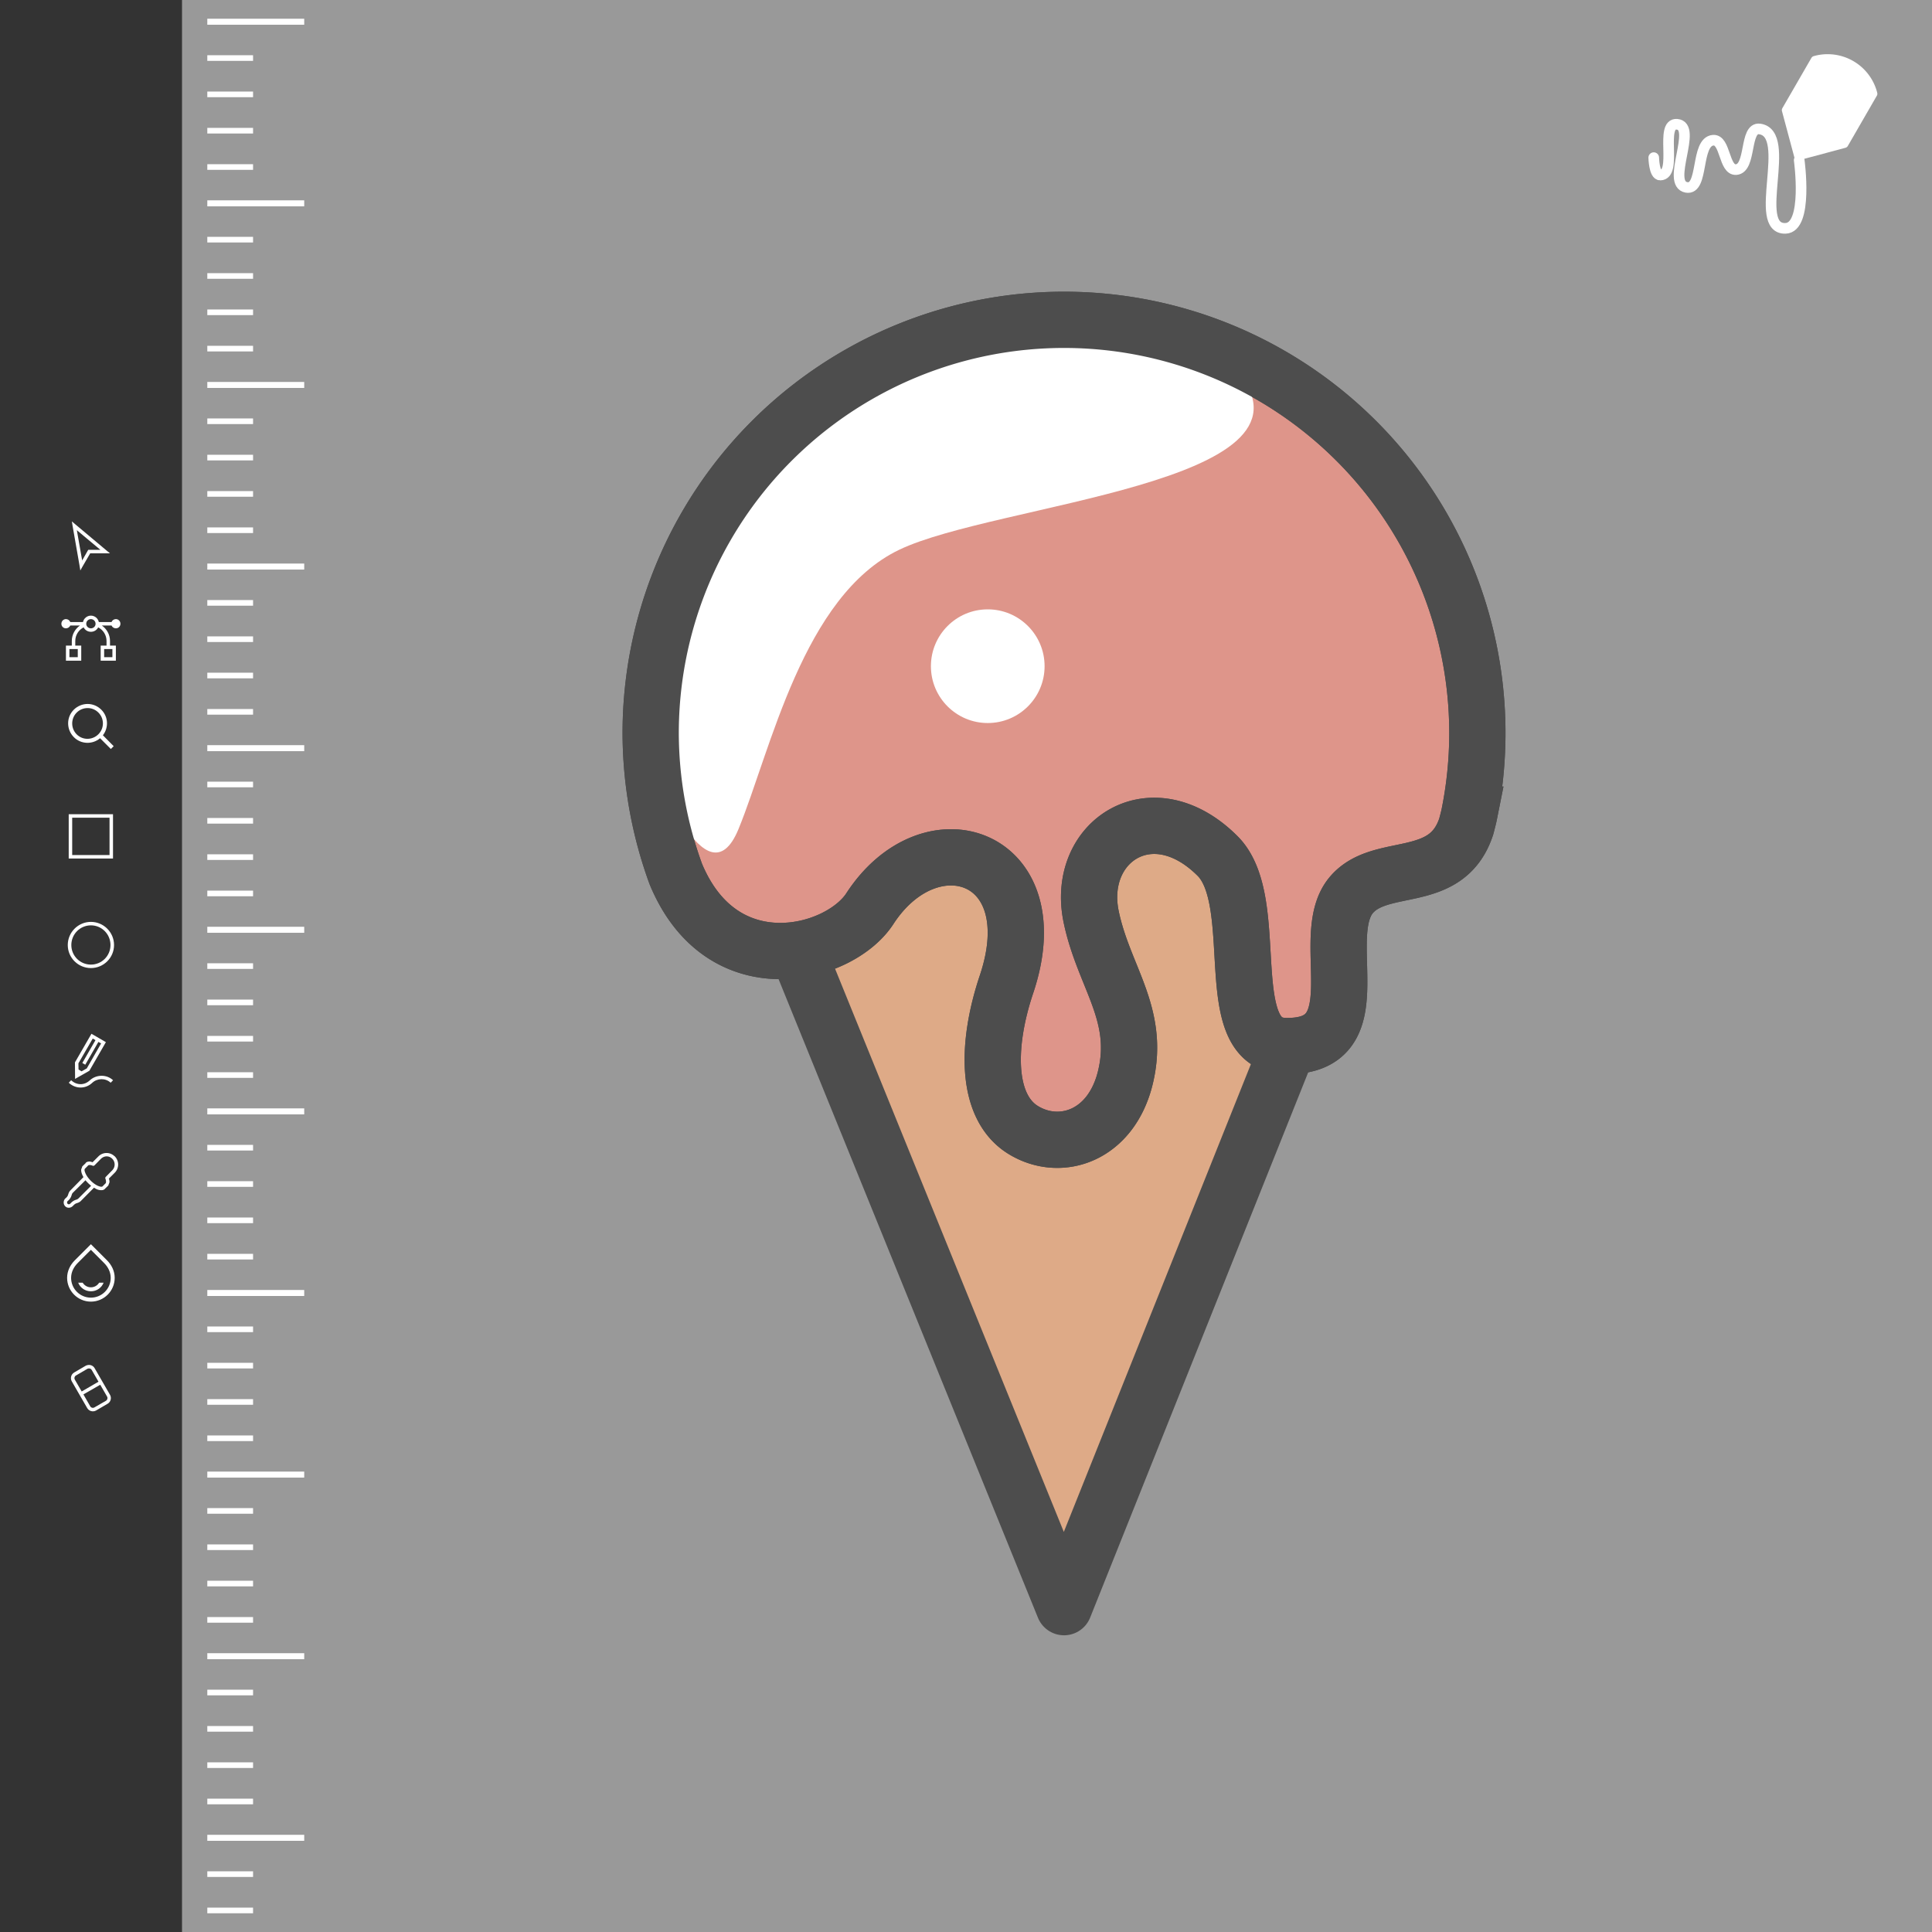 <?xml version="1.0" encoding="UTF-8" standalone="no"?>
<!-- Created with Inkscape (http://www.inkscape.org/) -->

<svg
   xmlns:dc="http://purl.org/dc/elements/1.1/"
   xmlns:cc="http://creativecommons.org/ns#"
   xmlns:rdf="http://www.w3.org/1999/02/22-rdf-syntax-ns#"
   xmlns:svg="http://www.w3.org/2000/svg"
   xmlns="http://www.w3.org/2000/svg"
   xmlns:xlink="http://www.w3.org/1999/xlink"
   xmlns:sodipodi="http://sodipodi.sourceforge.net/DTD/sodipodi-0.dtd"
   xmlns:inkscape="http://www.inkscape.org/namespaces/inkscape"
   width="600"
   height="600"
   viewBox="0 0 600 600"
   id="svg2"
   version="1.1"
   inkscape:version="0.91 r13725"
   sodipodi:docname="drawing.svg">
  <rect x="0" y="0" width="600" height="600" fill="#808080" stroke="none"/>
  <defs
     id="defs4">
    <linearGradient
       id="linearGradient6618">
      <stop
         id="stop6620"
         style="stop-color:#1caf19;stop-opacity:1"
         offset="0" />
      <stop
         id="stop6622"
         style="stop-color:#6df668;stop-opacity:1"
         offset="1" />
    </linearGradient>
    <linearGradient
       id="linearGradient7836"
       inkscape:collect="always">
      <stop
         id="stop7838"
         offset="0"
         style="stop-color:#000000;stop-opacity:1;" />
      <stop
         id="stop7840"
         offset="1"
         style="stop-color:#000000;stop-opacity:0;" />
    </linearGradient>
    <linearGradient
       id="linearGradient5724">
      <stop
         id="stop5726"
         offset="0"
         style="stop-color:#fffdf8;stop-opacity:1;" />
      <stop
         style="stop-color:#fcfaf5;stop-opacity:1;"
         offset="0.435"
         id="stop5730" />
      <stop
         id="stop5728"
         offset="1"
         style="stop-color:#cdccc7;stop-opacity:1;" />
    </linearGradient>
    <inkscape:path-effect
       fuse_tolerance="0"
       vertical_pattern="false"
       prop_units="false"
       tang_offset="0"
       normal_offset="0"
       spacing="0"
       copytype="single_stretched"
       deactivate_knotholder="false"
       is_visible="true"
       pattern-nodetypes="czcccccccccssscc"
       scale_y_rel="true"
       pattern="m 758,-28 c -26.559,13.731 -40,22 -40,28 0,6 13.209,26.02 27.068,28 8,-14 0.066,-35.971 12.932,-56 z m 16,8 c -11.846,8.897 -18.629,30.776 0,42 -11.258,-24.467 -0.74,-41.05 0,-42 z m 20,6 c -13.145,10.147 -10,20 0,28 -6,-12 -0.75,-27.904 0,-28 z m 30,-5.068 c -4.855,1.158 -6.99,9.047 -10,11.068 -5.816,3.906 -10.109,2.873 -10.025,7.982 C 804.084,6.611 806.481,4.502 814,8 c 2.346,1.092 7.114,10.517 10,10.932 -4,-14 -4,-26 0,-38 z"
       prop_scale="1.03"
       id="path-effect9860"
       effect="skeletal" />
    <linearGradient
       inkscape:collect="always"
       id="linearGradient4832">
      <stop
         style="stop-color:#8686bf;stop-opacity:1"
         offset="0"
         id="stop4834" />
      <stop
         style="stop-color:#9191b6;stop-opacity:0"
         offset="1"
         id="stop4836" />
    </linearGradient>
    <linearGradient
       inkscape:collect="always"
       id="linearGradient4826">
      <stop
         style="stop-color:#d7d7ff;stop-opacity:1"
         offset="0"
         id="stop4828" />
      <stop
         style="stop-color:#d7d7ff;stop-opacity:0"
         offset="1"
         id="stop4830" />
    </linearGradient>
    <linearGradient
       inkscape:collect="always"
       id="linearGradient4820">
      <stop
         style="stop-color:#393986;stop-opacity:1"
         offset="0"
         id="stop4822" />
      <stop
         style="stop-color:#53536c;stop-opacity:0"
         offset="1"
         id="stop4824" />
    </linearGradient>
    <linearGradient
       id="linearGradient4798">
      <stop
         id="stop4802"
         offset="0"
         style="stop-color:#ffffff;stop-opacity:1;" />
      <stop
         id="stop4800"
         offset="1"
         style="stop-color:#5eba69;stop-opacity:1;" />
    </linearGradient>
    <linearGradient
       id="linearGradient4935">
      <stop
         id="stop4939"
         offset="0"
         style="stop-color:#5eba69;stop-opacity:1;" />
      <stop
         id="stop4937"
         offset="1"
         style="stop-color:#ffffff;stop-opacity:1;" />
    </linearGradient>
    <linearGradient
       inkscape:collect="always"
       id="linearGradient3352"
       gradientUnits="userSpaceOnUse"
       x1="-30.513"
       y1="-1.111"
       x2="-16.435"
       y2="-0.474"
       gradientTransform="matrix(-0.427,-0.872,0.872,-0.427,11.533,-7.263)"
       xlink:href="#linearGradient700" />
    <marker
       id="Arrow1Send"
       refX="0"
       refY="0"
       orient="auto"
       inkscape:stockid="Arrow1Send">
      <path
         transform="matrix(-0.2,0,0,-0.2,-1.2,0)"
         style="fill-rule:evenodd;stroke:#000000;stroke-width:1pt;marker-start:none"
         d="M 0,0 5,-5 -12.5,0 5,5 0,0 Z"
         id="path4834"
         inkscape:connector-curvature="0" />
    </marker>
    <linearGradient
       id="linearGradient12513">
      <stop
         id="stop12515"
         offset="0"
         style="stop-color:black;stop-opacity:1;" />
      <stop
         id="stop12517"
         offset="1"
         style="stop-color:#2a2a2a;stop-opacity:1;" />
    </linearGradient>
    <linearGradient
       id="linearGradient4528">
      <stop
         id="stop4530"
         offset="0"
         style="stop-color:#ffffff;stop-opacity:1;" />
      <stop
         style="stop-color:#d4e0ef;stop-opacity:1;"
         offset="0.377"
         id="stop4534" />
      <stop
         id="stop4532"
         offset="1"
         style="stop-color:#98b6d3;stop-opacity:1;" />
    </linearGradient>
    <linearGradient
       id="linearGradient6679">
      <stop
         id="stop6681"
         offset="0"
         style="stop-color:#ffeb74;stop-opacity:1;" />
      <stop
         id="stop6683"
         offset="1"
         style="stop-color:#ffffff;stop-opacity:1;" />
    </linearGradient>
    <linearGradient
       id="linearGradient5899">
      <stop
         id="stop5901"
         offset="0"
         style="stop-color:#ffffff;stop-opacity:1;" />
      <stop
         id="stop5903"
         offset="1"
         style="stop-color:#ffacb5;stop-opacity:1;" />
    </linearGradient>
    <linearGradient
       id="linearGradient5858">
      <stop
         id="stop5860"
         offset="0"
         style="stop-color:#ffa01e" />
      <stop
         id="stop5862"
         offset="1"
         style="stop-color:#000000;stop-opacity:1;" />
    </linearGradient>
    <linearGradient
       id="linearGradient5740">
      <stop
         style="stop-color:#ffffff;stop-opacity:1;"
         offset="0"
         id="stop5742" />
      <stop
         style="stop-color:#98b6d3;stop-opacity:1;"
         offset="1"
         id="stop5744" />
    </linearGradient>
    <linearGradient
       id="linearGradient5734">
      <stop
         style="stop-color:#8ab3df;stop-opacity:1;"
         offset="0"
         id="stop5736" />
      <stop
         style="stop-color:#ffffff"
         offset="1"
         id="stop5738" />
    </linearGradient>
    <linearGradient
       id="linearGradient5704">
      <stop
         id="stop5706"
         offset="0"
         style="stop-color:#5a5a5a;stop-opacity:1;" />
      <stop
         id="stop5708"
         offset="1"
         style="stop-color:#000000;stop-opacity:1;" />
    </linearGradient>
    <linearGradient
       id="linearGradient16137">
      <stop
         id="stop16139"
         offset="0"
         style="stop-color:#db5d00;stop-opacity:1;" />
      <stop
         id="stop16141"
         offset="0.351"
         style="stop-color:#ffd749;stop-opacity:1;" />
      <stop
         id="stop16143"
         offset="0.597"
         style="stop-color:#fff593;stop-opacity:1;" />
      <stop
         id="stop16145"
         offset="0.784"
         style="stop-color:#fff7c2;stop-opacity:1;" />
      <stop
         id="stop16147"
         offset="1"
         style="stop-color:#ffffff;stop-opacity:1;" />
    </linearGradient>
    <linearGradient
       id="linearGradient14614"
       inkscape:collect="always">
      <stop
         id="stop14616"
         offset="0"
         style="stop-color:#c80000" />
      <stop
         id="stop14618"
         offset="1"
         style="stop-color:#bf0000;stop-opacity:0;" />
    </linearGradient>
    <linearGradient
       id="linearGradient5204">
      <stop
         id="stop5206"
         offset="0"
         style="stop-color:#4e6e90;stop-opacity:1;" />
      <stop
         id="stop5208"
         offset="1"
         style="stop-color:#000000;stop-opacity:1;" />
    </linearGradient>
    <linearGradient
       id="linearGradient4343"
       inkscape:collect="always">
      <stop
         id="stop4345"
         offset="0"
         style="stop-color:#fff9f9;stop-opacity:1;" />
      <stop
         id="stop4347"
         offset="1"
         style="stop-color:#fff9f9;stop-opacity:0;" />
    </linearGradient>
    <linearGradient
       id="linearGradient6684">
      <stop
         id="stop6686"
         offset="0"
         style="stop-color:#ffbf00;stop-opacity:1;" />
      <stop
         id="stop6688"
         offset="1"
         style="stop-color:#ffffff;stop-opacity:1;" />
    </linearGradient>
    <linearGradient
       id="linearGradient6524">
      <stop
         id="stop6526"
         offset="0"
         style="stop-color:#ffffff;stop-opacity:1" />
      <stop
         id="stop6528"
         offset="1"
         style="stop-color:#e2e1e1;stop-opacity:1;" />
    </linearGradient>
    <linearGradient
       id="linearGradient10585">
      <stop
         id="stop10587"
         offset="0"
         style="stop-color:#d7d7d7;stop-opacity:1;" />
      <stop
         id="stop10595"
         offset="1"
         style="stop-color:#000000;stop-opacity:1;" />
    </linearGradient>
    <linearGradient
       id="linearGradient3480">
      <stop
         style="stop-color:#646464;stop-opacity:1;"
         offset="0"
         id="stop3482" />
      <stop
         style="stop-color:#000000;stop-opacity:1;"
         offset="1"
         id="stop3484" />
    </linearGradient>
    <linearGradient
       id="linearGradient3466">
      <stop
         id="stop3468"
         offset="0"
         style="stop-color:#ffffff;stop-opacity:1" />
      <stop
         id="stop3470"
         offset="1"
         style="stop-color:#a0a0a0;stop-opacity:1;" />
    </linearGradient>
    <linearGradient
       id="linearGradient1887">
      <stop
         style="stop-color:#fffdf8;stop-opacity:1;"
         offset="0"
         id="stop1888" />
      <stop
         style="stop-color:#cdccc7;stop-opacity:1;"
         offset="1"
         id="stop1889" />
    </linearGradient>
    <linearGradient
       id="linearGradient2485">
      <stop
         style="stop-color:#ffffff;stop-opacity:1"
         offset="0"
         id="stop2486" />
      <stop
         style="stop-color:#aaaaaa;stop-opacity:1;"
         offset="1"
         id="stop2487" />
    </linearGradient>
    <linearGradient
       id="linearGradient2888">
      <stop
         style="stop-color:#ffffff;stop-opacity:1;"
         offset="0"
         id="stop2889" />
      <stop
         style="stop-color:#8ab3de;stop-opacity:1;"
         offset="1"
         id="stop2894" />
    </linearGradient>
    <linearGradient
       id="linearGradient1610">
      <stop
         style="stop-color:#000000;stop-opacity:1"
         offset="0"
         id="stop1611" />
      <stop
         style="stop-color:#7f7f7f;stop-opacity:1"
         offset="0.351"
         id="stop3053" />
      <stop
         style="stop-color:#bfbfbf;stop-opacity:1"
         offset="0.597"
         id="stop3054" />
      <stop
         style="stop-color:#dfdfdf;stop-opacity:1"
         offset="0.784"
         id="stop3055" />
      <stop
         style="stop-color:#ffffff;stop-opacity:1"
         offset="1"
         id="stop1612" />
    </linearGradient>
    <linearGradient
       id="linearGradient500">
      <stop
         style="stop-color:#e7eaf0;stop-opacity:1;"
         offset="0"
         id="stop1007" />
      <stop
         style="stop-color:#bacadd;stop-opacity:1;"
         offset="1"
         id="stop1008" />
    </linearGradient>
    <linearGradient
       id="linearGradient700">
      <stop
         style="stop-color:#376796;stop-opacity:1;"
         offset="0"
         id="stop347" />
      <stop
         style="stop-color:#b0dde2;stop-opacity:1;"
         offset="1"
         id="stop348" />
    </linearGradient>
    <linearGradient
       id="linearGradient800">
      <stop
         style="stop-color:#f3ff49;stop-opacity:1;"
         offset="0"
         id="stop998" />
      <stop
         style="stop-color:#ffa01e;stop-opacity:1;"
         offset="1"
         id="stop999" />
    </linearGradient>
    <linearGradient
       id="linearGradient900">
      <stop
         style="stop-color:#e4ffa6;stop-opacity:1;"
         offset="0"
         id="stop1014" />
      <stop
         style="stop-color:#3a7801;stop-opacity:1;"
         offset="1"
         id="stop1015" />
    </linearGradient>
    <linearGradient
       inkscape:collect="always"
       id="linearGradient3628"
       x1="22.453"
       y1="170.378"
       x2="23.615"
       y2="164.955"
       gradientUnits="userSpaceOnUse"
       gradientTransform="translate(1.863,-2)"
       xlink:href="#linearGradient5734" />
    <linearGradient
       inkscape:collect="always"
       id="linearGradient10520"
       x1="-0.535"
       y1="107.85"
       x2="-14.762"
       y2="96.397"
       gradientUnits="userSpaceOnUse"
       gradientTransform="matrix(0.898,0,0,0.898,-0.817,10.423)"
       xlink:href="#linearGradient4935" />
    <linearGradient
       inkscape:collect="always"
       id="linearGradient4349"
       x1="-13.06"
       y1="332.077"
       x2="-10.528"
       y2="335.031"
       gradientUnits="userSpaceOnUse"
       gradientTransform="translate(41.863,-175.76)"
       xlink:href="#linearGradient4343" />
    <linearGradient
       inkscape:collect="always"
       id="linearGradient4360"
       x1="14.02"
       y1="174.942"
       x2="15.847"
       y2="178.022"
       gradientUnits="userSpaceOnUse"
       gradientTransform="matrix(1,0,0,0.974,1.5,3.761)"
       xlink:href="#linearGradient5704" />
    <linearGradient
       inkscape:collect="always"
       id="linearGradient4369"
       x1="15"
       y1="177.442"
       x2="13.849"
       y2="175.947"
       gradientUnits="userSpaceOnUse"
       gradientTransform="matrix(1,0,0,0.974,1.5,3.761)"
       xlink:href="#linearGradient5734" />
    <linearGradient
       inkscape:collect="always"
       id="linearGradient4726"
       gradientUnits="userSpaceOnUse"
       gradientTransform="matrix(0.846,0,0,1,30.523,-4.619)"
       x1="66.821"
       y1="132.359"
       x2="70.213"
       y2="128.705"
       xlink:href="#linearGradient3480" />
    <linearGradient
       inkscape:collect="always"
       id="linearGradient4728"
       gradientUnits="userSpaceOnUse"
       gradientTransform="matrix(0.846,0,0,1,30.563,-0.625)"
       x1="64.943"
       y1="122.501"
       x2="73.446"
       y2="120.826"
       xlink:href="#linearGradient5858" />
    <linearGradient
       inkscape:collect="always"
       id="linearGradient5492"
       x1="85.866"
       y1="120.643"
       x2="89.003"
       y2="118.837"
       gradientUnits="userSpaceOnUse"
       xlink:href="#linearGradient800" />
    <linearGradient
       inkscape:collect="always"
       id="linearGradient5524"
       gradientUnits="userSpaceOnUse"
       gradientTransform="translate(200,120)"
       x1="-26.253"
       y1="34.122"
       x2="-21.25"
       y2="41.695"
       xlink:href="#linearGradient2888" />
    <linearGradient
       inkscape:collect="always"
       id="linearGradient5536"
       x1="182.981"
       y1="167.853"
       x2="172.708"
       y2="146.119"
       gradientUnits="userSpaceOnUse"
       xlink:href="#linearGradient2888" />
    <linearGradient
       inkscape:collect="always"
       id="linearGradient14646"
       gradientUnits="userSpaceOnUse"
       x1="503.462"
       y1="311.081"
       x2="496.7"
       y2="304.799"
       gradientTransform="translate(-474.994,-196)"
       xlink:href="#linearGradient16137" />
    <linearGradient
       inkscape:collect="always"
       id="linearGradient14650"
       gradientUnits="userSpaceOnUse"
       x1="505.682"
       y1="299.786"
       x2="502.133"
       y2="298.38"
       gradientTransform="translate(-474.994,-196)"
       xlink:href="#linearGradient700" />
    <linearGradient
       inkscape:collect="always"
       id="linearGradient14652"
       gradientUnits="userSpaceOnUse"
       x1="494.795"
       y1="296.242"
       x2="503.203"
       y2="301.246"
       gradientTransform="translate(-474.994,-196)"
       xlink:href="#linearGradient3480" />
    <linearGradient
       inkscape:collect="always"
       id="linearGradient14654"
       gradientUnits="userSpaceOnUse"
       x1="503.907"
       y1="302.005"
       x2="500.252"
       y2="300.825"
       gradientTransform="translate(-474.994,-196)"
       xlink:href="#linearGradient14614" />
    <linearGradient
       inkscape:collect="always"
       id="linearGradient5679"
       gradientUnits="userSpaceOnUse"
       gradientTransform="matrix(0.753,0,0,0.599,3.633,86.99)"
       x1="19.474"
       y1="219.523"
       x2="15.985"
       y2="213.663"
       xlink:href="#linearGradient6684" />
    <linearGradient
       inkscape:collect="always"
       id="linearGradient5694"
       x1="17.627"
       y1="215.01"
       x2="20.659"
       y2="219.013"
       gradientUnits="userSpaceOnUse"
       gradientTransform="translate(-0.931,0)"
       xlink:href="#linearGradient6684" />
    <linearGradient
       inkscape:collect="always"
       id="linearGradient5856"
       x1="448.79"
       y1="293.79"
       x2="454.266"
       y2="304.594"
       gradientUnits="userSpaceOnUse"
       xlink:href="#linearGradient5704" />
    <linearGradient
       inkscape:collect="always"
       id="linearGradient5907"
       gradientUnits="userSpaceOnUse"
       x1="113.17"
       y1="154.332"
       x2="129.23"
       y2="172.626"
       xlink:href="#linearGradient5899" />
    <linearGradient
       inkscape:collect="always"
       id="linearGradient5915"
       x1="115.927"
       y1="156.459"
       x2="137.932"
       y2="180.112"
       gradientUnits="userSpaceOnUse"
       xlink:href="#linearGradient5899" />
    <linearGradient
       inkscape:collect="always"
       id="linearGradient6574"
       x1="113.744"
       y1="149.374"
       x2="123.977"
       y2="167.553"
       gradientUnits="userSpaceOnUse"
       xlink:href="#linearGradient5704" />
    <linearGradient
       inkscape:collect="always"
       id="linearGradient5670"
       x1="19.576"
       y1="167.067"
       x2="21.932"
       y2="169.579"
       gradientUnits="userSpaceOnUse"
       gradientTransform="translate(1,-1.24)"
       xlink:href="#linearGradient5704" />
    <linearGradient
       inkscape:collect="always"
       id="linearGradient6123"
       x1="94.054"
       y1="124.966"
       x2="87.872"
       y2="120.936"
       gradientUnits="userSpaceOnUse"
       gradientTransform="matrix(0.978,-0.211,0.211,0.978,-25.773,22.513)"
       xlink:href="#linearGradient7836" />
    <linearGradient
       inkscape:collect="always"
       id="linearGradient6168"
       gradientUnits="userSpaceOnUse"
       gradientTransform="matrix(0.978,-0.211,0.211,0.978,-452.064,-9.594)"
       x1="500.094"
       y1="250.024"
       x2="497.458"
       y2="247.056"
       xlink:href="#linearGradient6684" />
    <linearGradient
       inkscape:collect="always"
       id="linearGradient6170"
       gradientUnits="userSpaceOnUse"
       gradientTransform="matrix(0.978,-0.211,0.218,1.013,-30.177,18.695)"
       x1="94.589"
       y1="118.015"
       x2="97.377"
       y2="121.337"
       xlink:href="#linearGradient800" />
    <linearGradient
       inkscape:collect="always"
       id="linearGradient6189"
       x1="75.092"
       y1="115.253"
       x2="86.021"
       y2="129.009"
       gradientUnits="userSpaceOnUse"
       gradientTransform="translate(0.303,0.114)"
       xlink:href="#linearGradient5704" />
    <linearGradient
       inkscape:collect="always"
       id="linearGradient6325"
       gradientUnits="userSpaceOnUse"
       gradientTransform="matrix(0.978,-0.212,0.218,1.019,-62.103,4.029)"
       x1="99.279"
       y1="121.472"
       x2="95.751"
       y2="118.64"
       xlink:href="#linearGradient700" />
    <linearGradient
       inkscape:collect="always"
       id="linearGradient5228"
       gradientUnits="userSpaceOnUse"
       x1="501.37"
       y1="278.693"
       x2="498.018"
       y2="275.929"
       gradientTransform="matrix(1,0,0,1.006,-443,-167.422)"
       xlink:href="#linearGradient6684" />
    <linearGradient
       inkscape:collect="always"
       id="linearGradient5230"
       gradientUnits="userSpaceOnUse"
       gradientTransform="matrix(1,0,0,1.006,-444.401,-168.478)"
       x1="497.199"
       y1="276.592"
       x2="501.157"
       y2="279.687"
       xlink:href="#linearGradient5704" />
    <linearGradient
       inkscape:collect="always"
       id="linearGradient5436"
       x1="44.284"
       y1="98.277"
       x2="48.803"
       y2="109.469"
       gradientUnits="userSpaceOnUse"
       xlink:href="#linearGradient5704" />
    <linearGradient
       inkscape:collect="always"
       id="linearGradient9254"
       gradientUnits="userSpaceOnUse"
       gradientTransform="matrix(1.134,0,0,1.133,339.574,-131.407)"
       x1="101.094"
       y1="221.069"
       x2="112.201"
       y2="234.003"
       xlink:href="#linearGradient5740" />
    <linearGradient
       inkscape:collect="always"
       id="linearGradient9256"
       gradientUnits="userSpaceOnUse"
       gradientTransform="matrix(0.81,0,0,0.809,342.998,-4.125)"
       x1="144.082"
       y1="157.821"
       x2="176.863"
       y2="188.413"
       xlink:href="#linearGradient5740" />
    <radialGradient
       inkscape:collect="always"
       id="radialGradient4365"
       gradientUnits="userSpaceOnUse"
       gradientTransform="matrix(1.208,0.017,0.277,1.036,1573.42,3294.03)"
       cx="-293.812"
       cy="-2729.78"
       fx="-293.812"
       fy="-2729.78"
       r="9.416"
       xlink:href="#linearGradient4798" />
    <linearGradient
       inkscape:collect="always"
       id="linearGradient4246"
       gradientUnits="userSpaceOnUse"
       x1="-0.535"
       y1="107.85"
       x2="-14.762"
       y2="96.397"
       gradientTransform="matrix(1.007,0,0,1.007,16.057,-204.726)"
       xlink:href="#linearGradient4935" />
    <linearGradient
       inkscape:collect="always"
       id="linearGradient4415"
       gradientUnits="userSpaceOnUse"
       gradientTransform="matrix(0.989,0,0,0.957,-1182.248,9.281)"
       x1="1095.307"
       y1="180.823"
       x2="1095.32"
       y2="214.03"
       xlink:href="#linearGradient1610" />
    <linearGradient
       inkscape:collect="always"
       id="linearGradient5184"
       gradientUnits="userSpaceOnUse"
       x1="368.343"
       y1="500.719"
       x2="354.954"
       y2="509.049"
       gradientTransform="matrix(0.76,0,0,0.76,329.962,-256.886)"
       xlink:href="#linearGradient4826" />
    <linearGradient
       inkscape:collect="always"
       id="linearGradient5187"
       gradientUnits="userSpaceOnUse"
       x1="359.715"
       y1="510.14"
       x2="348.706"
       y2="532.951"
       gradientTransform="matrix(0.76,0,0,0.76,329.962,-256.886)"
       xlink:href="#linearGradient4820" />
    <linearGradient
       inkscape:collect="always"
       id="linearGradient5190"
       gradientUnits="userSpaceOnUse"
       x1="348.706"
       y1="508.157"
       x2="373.996"
       y2="481.677"
       gradientTransform="matrix(0.76,0,0,0.76,329.962,-256.886)"
       xlink:href="#linearGradient4832" />
    <clipPath
       clipPathUnits="userSpaceOnUse"
       id="cieClip">
      <path
         sodipodi:nodetypes="cssssssssscc"
         id="path2430"
         d="M 8.36,47.76 C 7.752,47.515 7.222,46.902 6.784,46.393 5.608,45.026 4.965,43.303 4.38,41.63 3.446,38.96 2.627,36.199 2.114,33.41 1.416,29.614 0.613,25.784 0.396,21.943 0.209,18.639 -0.037,15.099 0.67,11.99 1.021,10.445 2.335,8.406 3.57,7.98 4.666,7.602 6.457,8.747 7.699,9.505 9.584,10.656 11.338,12.014 12.996,13.492 17.541,17.544 21.813,21.892 26.139,26.174 29.192,29.196 32.228,32.237 35.27,35.27 26.3,39.433 17.33,43.597 8.36,47.76 Z"
         style="fill:none;stroke:#000000;stroke-width:0.5px;stroke-linecap:butt;stroke-linejoin:miter;stroke-opacity:1"
         inkscape:connector-curvature="0" />
    </clipPath>
    <clipPath
       id="clipoutline1"
       clipPathUnits="userSpaceOnUse">
      <path
         d="M 54.1,12.5 12.9,54.7 C -2.7,70.3 23,69 32.3,74.9 36.6,77.7 18.5,81.3 22.2,85 c 3.6,3.7 21.7,7.1 25.3,10.7 3.6,3.7 -7.3,7.6 -3.7,11.3 3.5,3.7 11.9,0.2 13.4,8.6 1.1,6.2 15.4,3.1 21.8,-2.2 4,-3.4 -6.9,-3.4 -3.3,-7.1 9,-9.1 17,-4.1 20.3,-12.5 1.8,-4.5 -13.6,-7.7 -9.5,-10.6 9.8,-6.9 45.8,-10.4 29.2,-27 L 73,12.5 c -5.3,-5 -14,-5 -18.9,0 z m -9.9,64.7 c 0.9,0 30.8,4 19.3,7.1 -4.4,1.2 -24.6,-7.1 -19.3,-7.1 z m 57.2,16.6 c 0,2.1 16.3,3.3 15.4,-0.5 -1.3,-6.4 -13.6,-5.9 -15.4,0.5 z m -69.5,11.1 c 3.7,3.2 9.3,-0.7 11.1,-5.2 -3.6,-4.7 -16.9,0.3 -11.1,5.2 z m 67.5,-6.7 c -4.6,4.2 0.8,8.6 5.3,5.7 1.2,-0.8 -0.1,-4.7 -5.3,-5.7 z"
         id="outline1"
         inkscape:connector-curvature="0" />
    </clipPath>
    <linearGradient
       gradientUnits="userSpaceOnUse"
       id="WhiteTransparent">
      <stop
         id="stop7"
         offset="0"
         style="stop-color:white;stop-opacity:1" />
      <stop
         id="stop9"
         offset="1"
         style="stop-color:white;stop-opacity:0" />
    </linearGradient>
    <linearGradient
       id="eraserFill">
      <stop
         style="stop-color:#ffffff;stop-opacity:1;"
         offset="0"
         id="stop5742_1" />
      <stop
         style="stop-color:#f3b698;stop-opacity:1;"
         offset="1"
         id="stop5744_1" />
    </linearGradient>
    <linearGradient
       inkscape:collect="always"
       id="linearGradient7424"
       gradientUnits="userSpaceOnUse"
       gradientTransform="matrix(1.134,0,0,1.133,339.574,-131.407)"
       x1="101.094"
       y1="221.069"
       x2="112.201"
       y2="234.003"
       xlink:href="#eraserFill" />
    <linearGradient
       inkscape:collect="always"
       id="linearGradient7426"
       gradientUnits="userSpaceOnUse"
       gradientTransform="matrix(0.81,0,0,0.809,342.998,-4.125)"
       x1="144.082"
       y1="157.821"
       x2="176.863"
       y2="188.413"
       xlink:href="#eraserFill" />
    <clipPath
       id="clipPath5905"
       clipPathUnits="userSpaceOnUse">
      <rect
         y="138.763"
         x="375.836"
         height="11.887"
         width="11.989"
         id="rect5907"
         style="color:#000000;display:inline;visibility:visible;fill:#000000;fill-opacity:1;fill-rule:nonzero;stroke:#ffffff;stroke-width:0.334;stroke-linecap:butt;stroke-linejoin:miter;stroke-miterlimit:4;stroke-dasharray:none;stroke-dashoffset:0;stroke-opacity:1;marker:none" />
    </clipPath>
    <linearGradient
       inkscape:collect="always"
       id="linearGradient5677"
       gradientUnits="userSpaceOnUse"
       gradientTransform="matrix(1,0,0,1.663,-4.002,-151.893)"
       x1="22.009"
       y1="219.052"
       x2="16.946"
       y2="214.902"
       xlink:href="#linearGradient5740" />
    <linearGradient
       inkscape:collect="always"
       id="linearGradient5680"
       gradientUnits="userSpaceOnUse"
       gradientTransform="matrix(0.753,0,0,0.996,0.562,-7.223)"
       x1="14.827"
       y1="213.235"
       x2="17.498"
       y2="218.803"
       xlink:href="#linearGradient5740" />
    <linearGradient
       gradientTransform="translate(19.052,-3.09)"
       gradientUnits="userSpaceOnUse"
       xlink:href="#linearGradient6618"
       id="linearGradient6466-2"
       y2="318.01"
       x2="375.362"
       y1="338.077"
       x1="348.601" />
    <linearGradient
       gradientTransform="translate(4.119,37.589)"
       gradientUnits="userSpaceOnUse"
       xlink:href="#linearGradient6618"
       id="linearGradient6468-0"
       y2="318.01"
       x2="375.362"
       y1="338.077"
       x1="348.601" />
    <linearGradient
       gradientTransform="translate(28.321,70.029)"
       gradientUnits="userSpaceOnUse"
       xlink:href="#linearGradient6618"
       id="linearGradient6563-3"
       y2="318.01"
       x2="375.362"
       y1="338.077"
       x1="348.601" />
    <linearGradient
       id="linearGradient24464">
      <stop
         style="stop-color:#499204;stop-opacity:1"
         offset="0"
         id="stop24466" />
      <stop
         style="stop-color:#a7e26e;stop-opacity:1"
         offset="1"
         id="stop24468" />
    </linearGradient>
    <linearGradient
       y2="275.929"
       x2="498.018"
       y1="278.693"
       x1="501.37"
       gradientTransform="matrix(-1.062,0.613,-0.613,-1.062,1168.341,499.529)"
       gradientUnits="userSpaceOnUse"
       id="linearGradient7067"
       xlink:href="#linearGradient6684"
       inkscape:collect="always" />
    <linearGradient
       y2="279.687"
       x2="501.157"
       y1="276.592"
       x1="497.199"
       gradientTransform="matrix(-1.062,0.613,-0.613,-1.062,1170.473,499.786)"
       gradientUnits="userSpaceOnUse"
       id="linearGradient7070"
       xlink:href="#linearGradient5704"
       inkscape:collect="always" />
    <linearGradient
       y2="118.64"
       x2="95.751"
       y1="121.472"
       x1="99.279"
       gradientTransform="matrix(-0.909,0.823,-0.853,-0.942,659.333,552.032)"
       gradientUnits="userSpaceOnUse"
       id="linearGradient7073"
       xlink:href="#linearGradient24464"
       inkscape:collect="always" />
    <linearGradient
       id="linearGradient4698-52">
      <stop
         style="stop-color:#a2d3ff;stop-opacity:1"
         offset="0"
         id="stop4700-98" />
      <stop
         style="stop-color:#004c91;stop-opacity:1"
         offset="1"
         id="stop4702-1" />
    </linearGradient>
  </defs>
  <sodipodi:namedview
     id="base"
     pagecolor="#ffffff"
     bordercolor="#666666"
     borderopacity="1.0"
     inkscape:pageopacity="0.0"
     inkscape:pageshadow="2"
     inkscape:zoom="0.45254834"
     inkscape:cx="558.51508"
     inkscape:cy="415.80664"
     inkscape:document-units="px"
     inkscape:current-layer="layer1"
     showgrid="false"
     inkscape:showpageshadow="false"
     width="600mm"
     inkscape:snap-bbox="true"
     inkscape:bbox-nodes="true"
     inkscape:snap-bbox-edge-midpoints="true"
     inkscape:snap-bbox-midpoints="true"
     inkscape:bbox-paths="true"
     inkscape:snap-object-midpoints="true"
     inkscape:snap-center="true"
     inkscape:snap-page="true"
     inkscape:snap-midpoints="true"
     inkscape:snap-smooth-nodes="true"
     inkscape:object-nodes="true"
     inkscape:snap-intersection-paths="true"
     inkscape:object-paths="true"
     showguides="true"
     inkscape:guide-bbox="true"
     inkscape:window-width="1366"
     inkscape:window-height="705"
     inkscape:window-x="0"
     inkscape:window-y="30"
     inkscape:window-maximized="1"
     units="px" />
  <g
     inkscape:label="Layer 1"
     inkscape:groupmode="layer"
     id="layer1"
     transform="translate(0,-452.362)">
    <rect
       style="opacity:1;fill:#999999;fill-opacity:1;fill-rule:nonzero;stroke:none;stroke-width:7;stroke-linecap:butt;stroke-linejoin:miter;stroke-miterlimit:4;stroke-dasharray:none;stroke-opacity:1"
       id="rect8751"
       width="600"
       height="600"
       x="0"
       y="452.362"
       rx="3.4594698e-06"
       ry="3.4594698e-06" />
    <rect
       style="opacity:1;fill:#333333;fill-opacity:1;fill-rule:nonzero;stroke:none;stroke-width:11;stroke-linecap:butt;stroke-linejoin:miter;stroke-miterlimit:4;stroke-dasharray:none;stroke-opacity:1"
       id="rect7036"
       width="56.525"
       height="600"
       x="0"
       y="452.362"
       ry="3.4594698e-06"
       rx="3.4594698e-06" />
    <g
       id="g8666"
       transform="matrix(0.282,0,0,0.282,0,751.156)"
       style="stroke:#ffffff">
      <path
         inkscape:connector-curvature="0"
         id="path7038"
         d="m 228.294,-1035.623 106.733,0"
         style="fill:none;fill-rule:evenodd;stroke:#ffffff;stroke-width:6.617;stroke-linecap:butt;stroke-linejoin:miter;stroke-miterlimit:4;stroke-dasharray:none;stroke-opacity:1" />
      <path
         inkscape:connector-curvature="0"
         id="path7040"
         d="m 228.294,-995.623 50.395,0"
         style="fill:none;fill-rule:evenodd;stroke:#ffffff;stroke-width:6.205;stroke-linecap:butt;stroke-linejoin:miter;stroke-miterlimit:4;stroke-dasharray:none;stroke-opacity:1" />
      <path
         style="fill:none;fill-rule:evenodd;stroke:#ffffff;stroke-width:6.205;stroke-linecap:butt;stroke-linejoin:miter;stroke-miterlimit:4;stroke-dasharray:none;stroke-opacity:1"
         d="m 228.294,-955.623 50.395,0"
         id="path7048"
         inkscape:connector-curvature="0" />
      <path
         inkscape:connector-curvature="0"
         id="path7050"
         d="m 228.294,-915.623 50.395,0"
         style="fill:none;fill-rule:evenodd;stroke:#ffffff;stroke-width:6.205;stroke-linecap:butt;stroke-linejoin:miter;stroke-miterlimit:4;stroke-dasharray:none;stroke-opacity:1" />
      <path
         style="fill:none;fill-rule:evenodd;stroke:#ffffff;stroke-width:6.205;stroke-linecap:butt;stroke-linejoin:miter;stroke-miterlimit:4;stroke-dasharray:none;stroke-opacity:1"
         d="m 228.294,-875.623 50.395,0"
         id="path7052"
         inkscape:connector-curvature="0" />
      <path
         style="fill:none;fill-rule:evenodd;stroke:#ffffff;stroke-width:6.617;stroke-linecap:butt;stroke-linejoin:miter;stroke-miterlimit:4;stroke-dasharray:none;stroke-opacity:1"
         d="m 228.294,-835.623 106.733,0"
         id="path7056"
         inkscape:connector-curvature="0" />
      <path
         style="fill:none;fill-rule:evenodd;stroke:#ffffff;stroke-width:6.205;stroke-linecap:butt;stroke-linejoin:miter;stroke-miterlimit:4;stroke-dasharray:none;stroke-opacity:1"
         d="m 228.294,-795.623 50.395,0"
         id="path7058"
         inkscape:connector-curvature="0" />
      <path
         inkscape:connector-curvature="0"
         id="path7060"
         d="m 228.294,-755.623 50.395,0"
         style="fill:none;fill-rule:evenodd;stroke:#ffffff;stroke-width:6.205;stroke-linecap:butt;stroke-linejoin:miter;stroke-miterlimit:4;stroke-dasharray:none;stroke-opacity:1" />
      <path
         style="fill:none;fill-rule:evenodd;stroke:#ffffff;stroke-width:6.205;stroke-linecap:butt;stroke-linejoin:miter;stroke-miterlimit:4;stroke-dasharray:none;stroke-opacity:1"
         d="m 228.294,-715.623 50.395,0"
         id="path7062"
         inkscape:connector-curvature="0" />
      <path
         inkscape:connector-curvature="0"
         id="path7064"
         d="m 228.294,-675.623 50.395,0"
         style="fill:none;fill-rule:evenodd;stroke:#ffffff;stroke-width:6.205;stroke-linecap:butt;stroke-linejoin:miter;stroke-miterlimit:4;stroke-dasharray:none;stroke-opacity:1" />
      <path
         style="fill:none;fill-rule:evenodd;stroke:#ffffff;stroke-width:6.617;stroke-linecap:butt;stroke-linejoin:miter;stroke-miterlimit:4;stroke-dasharray:none;stroke-opacity:1"
         d="m 228.294,-635.623 106.733,0"
         id="path8576"
         inkscape:connector-curvature="0" />
      <path
         style="fill:none;fill-rule:evenodd;stroke:#ffffff;stroke-width:6.205;stroke-linecap:butt;stroke-linejoin:miter;stroke-miterlimit:4;stroke-dasharray:none;stroke-opacity:1"
         d="m 228.294,-595.623 50.395,0"
         id="path8578"
         inkscape:connector-curvature="0" />
      <path
         inkscape:connector-curvature="0"
         id="path8580"
         d="m 228.294,-555.623 50.395,0"
         style="fill:none;fill-rule:evenodd;stroke:#ffffff;stroke-width:6.205;stroke-linecap:butt;stroke-linejoin:miter;stroke-miterlimit:4;stroke-dasharray:none;stroke-opacity:1" />
      <path
         style="fill:none;fill-rule:evenodd;stroke:#ffffff;stroke-width:6.205;stroke-linecap:butt;stroke-linejoin:miter;stroke-miterlimit:4;stroke-dasharray:none;stroke-opacity:1"
         d="m 228.294,-515.623 50.395,0"
         id="path8582"
         inkscape:connector-curvature="0" />
      <path
         inkscape:connector-curvature="0"
         id="path8584"
         d="m 228.294,-475.623 50.395,0"
         style="fill:none;fill-rule:evenodd;stroke:#ffffff;stroke-width:6.205;stroke-linecap:butt;stroke-linejoin:miter;stroke-miterlimit:4;stroke-dasharray:none;stroke-opacity:1" />
      <path
         inkscape:connector-curvature="0"
         id="path8586"
         d="m 228.294,-435.623 106.733,0"
         style="fill:none;fill-rule:evenodd;stroke:#ffffff;stroke-width:6.617;stroke-linecap:butt;stroke-linejoin:miter;stroke-miterlimit:4;stroke-dasharray:none;stroke-opacity:1" />
      <path
         inkscape:connector-curvature="0"
         id="path8588"
         d="m 228.294,-395.623 50.395,0"
         style="fill:none;fill-rule:evenodd;stroke:#ffffff;stroke-width:6.205;stroke-linecap:butt;stroke-linejoin:miter;stroke-miterlimit:4;stroke-dasharray:none;stroke-opacity:1" />
      <path
         style="fill:none;fill-rule:evenodd;stroke:#ffffff;stroke-width:6.205;stroke-linecap:butt;stroke-linejoin:miter;stroke-miterlimit:4;stroke-dasharray:none;stroke-opacity:1"
         d="m 228.294,-355.623 50.395,0"
         id="path8590"
         inkscape:connector-curvature="0" />
      <path
         inkscape:connector-curvature="0"
         id="path8592"
         d="m 228.294,-315.623 50.395,0"
         style="fill:none;fill-rule:evenodd;stroke:#ffffff;stroke-width:6.205;stroke-linecap:butt;stroke-linejoin:miter;stroke-miterlimit:4;stroke-dasharray:none;stroke-opacity:1" />
      <path
         style="fill:none;fill-rule:evenodd;stroke:#ffffff;stroke-width:6.205;stroke-linecap:butt;stroke-linejoin:miter;stroke-miterlimit:4;stroke-dasharray:none;stroke-opacity:1"
         d="m 228.294,-275.623 50.395,0"
         id="path8594"
         inkscape:connector-curvature="0" />
      <path
         inkscape:connector-curvature="0"
         id="path8596"
         d="m 228.294,-235.623 106.733,0"
         style="fill:none;fill-rule:evenodd;stroke:#ffffff;stroke-width:6.617;stroke-linecap:butt;stroke-linejoin:miter;stroke-miterlimit:4;stroke-dasharray:none;stroke-opacity:1" />
      <path
         inkscape:connector-curvature="0"
         id="path8598"
         d="m 228.294,-195.623 50.395,0"
         style="fill:none;fill-rule:evenodd;stroke:#ffffff;stroke-width:6.205;stroke-linecap:butt;stroke-linejoin:miter;stroke-miterlimit:4;stroke-dasharray:none;stroke-opacity:1" />
      <path
         style="fill:none;fill-rule:evenodd;stroke:#ffffff;stroke-width:6.205;stroke-linecap:butt;stroke-linejoin:miter;stroke-miterlimit:4;stroke-dasharray:none;stroke-opacity:1"
         d="m 228.294,-155.623 50.395,0"
         id="path8600"
         inkscape:connector-curvature="0" />
      <path
         inkscape:connector-curvature="0"
         id="path8602"
         d="m 228.294,-115.623 50.395,0"
         style="fill:none;fill-rule:evenodd;stroke:#ffffff;stroke-width:6.205;stroke-linecap:butt;stroke-linejoin:miter;stroke-miterlimit:4;stroke-dasharray:none;stroke-opacity:1" />
      <path
         style="fill:none;fill-rule:evenodd;stroke:#ffffff;stroke-width:6.205;stroke-linecap:butt;stroke-linejoin:miter;stroke-miterlimit:4;stroke-dasharray:none;stroke-opacity:1"
         d="m 228.294,-75.623 50.395,0"
         id="path8604"
         inkscape:connector-curvature="0" />
      <path
         style="fill:none;fill-rule:evenodd;stroke:#ffffff;stroke-width:6.617;stroke-linecap:butt;stroke-linejoin:miter;stroke-miterlimit:4;stroke-dasharray:none;stroke-opacity:1"
         d="m 228.294,-35.623 106.733,0"
         id="path8606"
         inkscape:connector-curvature="0" />
      <path
         style="fill:none;fill-rule:evenodd;stroke:#ffffff;stroke-width:6.205;stroke-linecap:butt;stroke-linejoin:miter;stroke-miterlimit:4;stroke-dasharray:none;stroke-opacity:1"
         d="m 228.294,4.377 50.395,0"
         id="path8608"
         inkscape:connector-curvature="0" />
      <path
         inkscape:connector-curvature="0"
         id="path8610"
         d="m 228.294,44.377 50.395,0"
         style="fill:none;fill-rule:evenodd;stroke:#ffffff;stroke-width:6.205;stroke-linecap:butt;stroke-linejoin:miter;stroke-miterlimit:4;stroke-dasharray:none;stroke-opacity:1" />
      <path
         style="fill:none;fill-rule:evenodd;stroke:#ffffff;stroke-width:6.205;stroke-linecap:butt;stroke-linejoin:miter;stroke-miterlimit:4;stroke-dasharray:none;stroke-opacity:1"
         d="m 228.294,84.377 50.395,0"
         id="path8612"
         inkscape:connector-curvature="0" />
      <path
         inkscape:connector-curvature="0"
         id="path8614"
         d="m 228.294,124.377 50.395,0"
         style="fill:none;fill-rule:evenodd;stroke:#ffffff;stroke-width:6.205;stroke-linecap:butt;stroke-linejoin:miter;stroke-miterlimit:4;stroke-dasharray:none;stroke-opacity:1" />
      <path
         style="fill:none;fill-rule:evenodd;stroke:#ffffff;stroke-width:6.617;stroke-linecap:butt;stroke-linejoin:miter;stroke-miterlimit:4;stroke-dasharray:none;stroke-opacity:1"
         d="m 228.294,164.377 106.733,0"
         id="path8616"
         inkscape:connector-curvature="0" />
      <path
         style="fill:none;fill-rule:evenodd;stroke:#ffffff;stroke-width:6.205;stroke-linecap:butt;stroke-linejoin:miter;stroke-miterlimit:4;stroke-dasharray:none;stroke-opacity:1"
         d="m 228.294,204.377 50.395,0"
         id="path8618"
         inkscape:connector-curvature="0" />
      <path
         inkscape:connector-curvature="0"
         id="path8620"
         d="m 228.294,244.377 50.395,0"
         style="fill:none;fill-rule:evenodd;stroke:#ffffff;stroke-width:6.205;stroke-linecap:butt;stroke-linejoin:miter;stroke-miterlimit:4;stroke-dasharray:none;stroke-opacity:1" />
      <path
         style="fill:none;fill-rule:evenodd;stroke:#ffffff;stroke-width:6.205;stroke-linecap:butt;stroke-linejoin:miter;stroke-miterlimit:4;stroke-dasharray:none;stroke-opacity:1"
         d="m 228.294,284.377 50.395,0"
         id="path8622"
         inkscape:connector-curvature="0" />
      <path
         inkscape:connector-curvature="0"
         id="path8624"
         d="m 228.294,324.377 50.395,0"
         style="fill:none;fill-rule:evenodd;stroke:#ffffff;stroke-width:6.205;stroke-linecap:butt;stroke-linejoin:miter;stroke-miterlimit:4;stroke-dasharray:none;stroke-opacity:1" />
      <path
         inkscape:connector-curvature="0"
         id="path8626"
         d="m 228.294,364.377 106.733,0"
         style="fill:none;fill-rule:evenodd;stroke:#ffffff;stroke-width:6.617;stroke-linecap:butt;stroke-linejoin:miter;stroke-miterlimit:4;stroke-dasharray:none;stroke-opacity:1" />
      <path
         inkscape:connector-curvature="0"
         id="path8628"
         d="m 228.294,404.377 50.395,0"
         style="fill:none;fill-rule:evenodd;stroke:#ffffff;stroke-width:6.205;stroke-linecap:butt;stroke-linejoin:miter;stroke-miterlimit:4;stroke-dasharray:none;stroke-opacity:1" />
      <path
         style="fill:none;fill-rule:evenodd;stroke:#ffffff;stroke-width:6.205;stroke-linecap:butt;stroke-linejoin:miter;stroke-miterlimit:4;stroke-dasharray:none;stroke-opacity:1"
         d="m 228.294,444.377 50.395,0"
         id="path8630"
         inkscape:connector-curvature="0" />
      <path
         inkscape:connector-curvature="0"
         id="path8632"
         d="m 228.294,484.377 50.395,0"
         style="fill:none;fill-rule:evenodd;stroke:#ffffff;stroke-width:6.205;stroke-linecap:butt;stroke-linejoin:miter;stroke-miterlimit:4;stroke-dasharray:none;stroke-opacity:1" />
      <path
         style="fill:none;fill-rule:evenodd;stroke:#ffffff;stroke-width:6.205;stroke-linecap:butt;stroke-linejoin:miter;stroke-miterlimit:4;stroke-dasharray:none;stroke-opacity:1"
         d="m 228.294,524.377 50.395,0"
         id="path8634"
         inkscape:connector-curvature="0" />
      <path
         inkscape:connector-curvature="0"
         id="path8636"
         d="m 228.294,564.377 106.733,0"
         style="fill:none;fill-rule:evenodd;stroke:#ffffff;stroke-width:6.617;stroke-linecap:butt;stroke-linejoin:miter;stroke-miterlimit:4;stroke-dasharray:none;stroke-opacity:1" />
      <path
         inkscape:connector-curvature="0"
         id="path8638"
         d="m 228.294,604.377 50.395,0"
         style="fill:none;fill-rule:evenodd;stroke:#ffffff;stroke-width:6.205;stroke-linecap:butt;stroke-linejoin:miter;stroke-miterlimit:4;stroke-dasharray:none;stroke-opacity:1" />
      <path
         style="fill:none;fill-rule:evenodd;stroke:#ffffff;stroke-width:6.205;stroke-linecap:butt;stroke-linejoin:miter;stroke-miterlimit:4;stroke-dasharray:none;stroke-opacity:1"
         d="m 228.294,644.377 50.395,0"
         id="path8640"
         inkscape:connector-curvature="0" />
      <path
         inkscape:connector-curvature="0"
         id="path8642"
         d="m 228.294,684.377 50.395,0"
         style="fill:none;fill-rule:evenodd;stroke:#ffffff;stroke-width:6.205;stroke-linecap:butt;stroke-linejoin:miter;stroke-miterlimit:4;stroke-dasharray:none;stroke-opacity:1" />
      <path
         style="fill:none;fill-rule:evenodd;stroke:#ffffff;stroke-width:6.205;stroke-linecap:butt;stroke-linejoin:miter;stroke-miterlimit:4;stroke-dasharray:none;stroke-opacity:1"
         d="m 228.294,724.377 50.395,0"
         id="path8644"
         inkscape:connector-curvature="0" />
      <path
         style="fill:none;fill-rule:evenodd;stroke:#ffffff;stroke-width:6.617;stroke-linecap:butt;stroke-linejoin:miter;stroke-miterlimit:4;stroke-dasharray:none;stroke-opacity:1"
         d="m 228.294,764.377 106.733,0"
         id="path8646"
         inkscape:connector-curvature="0" />
      <path
         style="fill:none;fill-rule:evenodd;stroke:#ffffff;stroke-width:6.205;stroke-linecap:butt;stroke-linejoin:miter;stroke-miterlimit:4;stroke-dasharray:none;stroke-opacity:1"
         d="m 228.294,804.377 50.395,0"
         id="path8648"
         inkscape:connector-curvature="0" />
      <path
         inkscape:connector-curvature="0"
         id="path8650"
         d="m 228.294,844.377 50.395,0"
         style="fill:none;fill-rule:evenodd;stroke:#ffffff;stroke-width:6.205;stroke-linecap:butt;stroke-linejoin:miter;stroke-miterlimit:4;stroke-dasharray:none;stroke-opacity:1" />
      <path
         style="fill:none;fill-rule:evenodd;stroke:#ffffff;stroke-width:6.205;stroke-linecap:butt;stroke-linejoin:miter;stroke-miterlimit:4;stroke-dasharray:none;stroke-opacity:1"
         d="m 228.294,884.377 50.395,0"
         id="path8652"
         inkscape:connector-curvature="0" />
      <path
         inkscape:connector-curvature="0"
         id="path8654"
         d="m 228.294,924.377 50.395,0"
         style="fill:none;fill-rule:evenodd;stroke:#ffffff;stroke-width:6.205;stroke-linecap:butt;stroke-linejoin:miter;stroke-miterlimit:4;stroke-dasharray:none;stroke-opacity:1" />
      <path
         inkscape:connector-curvature="0"
         id="path8656"
         d="m 228.294,964.377 106.733,0"
         style="fill:none;fill-rule:evenodd;stroke:#ffffff;stroke-width:6.617;stroke-linecap:butt;stroke-linejoin:miter;stroke-miterlimit:4;stroke-dasharray:none;stroke-opacity:1" />
      <path
         inkscape:connector-curvature="0"
         id="path8658"
         d="m 228.294,1004.377 50.395,0"
         style="fill:none;fill-rule:evenodd;stroke:#ffffff;stroke-width:6.205;stroke-linecap:butt;stroke-linejoin:miter;stroke-miterlimit:4;stroke-dasharray:none;stroke-opacity:1" />
      <path
         style="fill:none;fill-rule:evenodd;stroke:#ffffff;stroke-width:6.205;stroke-linecap:butt;stroke-linejoin:miter;stroke-miterlimit:4;stroke-dasharray:none;stroke-opacity:1"
         d="m 228.294,1044.377 50.395,0"
         id="path8660"
         inkscape:connector-curvature="0" />
    </g>
    <g
       transform="matrix(1.689,0,0,1.689,296.798,-422.311)"
       id="layer1-3"
       inkscape:label="Layer 1"
       style="stroke:#000000">
      <g
         transform="translate(1.816,-1.247)"
         id="g7077"
         style="stroke:#000000">
        <path
           style="fill:none;fill-rule:evenodd;stroke:#ffffff;stroke-width:1.954;stroke-linecap:round;stroke-linejoin:miter;stroke-miterlimit:4;stroke-dasharray:none;stroke-opacity:1"
           d="m 126.536,548.096 c 0,0 0.061,3.225 1.201,3.201 3.276,-0.068 -0.196,-9.614 3.068,-9.338 3.897,0.33 -2.111,10.887 1.734,11.605 3.269,0.61 1.618,-8.432 4.936,-8.671 2.276,-0.164 1.926,5.557 4.202,5.402 2.872,-0.194 1.483,-7.861 4.335,-7.47 6.235,0.854 -1.555,18.445 4.735,18.275 4.263,-0.115 2.534,-12.539 2.534,-12.539"
           id="path6238"
           inkscape:connector-curvature="0"
           sodipodi:nodetypes="cssssassc" />
        <g
           id="g7040"
           style="stroke:#000000">
          <path
             inkscape:connector-curvature="0"
             id="rect7072"
             d="m 158.597,529.075 a 9.408,9.408 0 0 0 -2.52,0.32 9.408,9.408 0 0 0 -0.209,0.065 c -0.15,0.063 -0.27,0.172 -0.347,0.306 l -5.344,9.255 c -0.005,0.009 -0.011,0.018 -0.016,0.027 l -0.01,0.018 0.005,0.003 c -0.065,0.146 -0.086,0.313 -0.041,0.48 l 2.277,8.5 c 0.104,0.389 0.501,0.618 0.89,0.514 l 8.501,-2.277 c 0.168,-0.045 0.304,-0.146 0.398,-0.276 l 0.005,0.003 5.333,-9.237 c 0.099,-0.137 0.148,-0.306 0.133,-0.482 a 9.408,9.408 0 0 0 -0.052,-0.244 9.408,9.408 0 0 0 -4.502,-5.782 9.408,9.408 0 0 0 -4.5,-1.192 z"
             style="fill:#ffffff;fill-opacity:1;stroke:none;stroke-width:9.1;stroke-linecap:round;stroke-miterlimit:4;stroke-dasharray:none" />
        </g>
      </g>
    </g>
    <g
       transform="matrix(4.992,0,0,4.992,80.842,-4008.176)"
       id="layer1-6"
       inkscape:label="Layer 1">
      <path
         sodipodi:nodetypes="ccc"
         inkscape:connector-curvature="0"
         id="path8216"
         d="M 29.848,943.907 50,993.521 71.023,940.952"
         style="fill:#deaa87;fill-rule:evenodd;stroke:#4d4d4d;stroke-width:3.5;stroke-linecap:butt;stroke-linejoin:round;stroke-miterlimit:4;stroke-dasharray:none;stroke-opacity:1" />
      <path
         transform="translate(0,902.362)"
         id="path8200"
         d="m 50,11.072 a 25.714,25.714 0 0 0 -25.715,25.713 25.714,25.714 0 0 0 1.562,8.76 c 2.904,7.003 10.189,5.06 12.072,2.162 3.79,-5.832 11.202,-3.337 8.504,4.699 -1.285,3.828 -1.272,7.651 1.039,9.068 2.311,1.417 5.482,0.378 6.361,-3.289 0.943,-3.93 -1.36,-6.24 -2.135,-9.982 -0.97,-4.683 3.788,-7.852 7.865,-3.775 C 62.414,47.287 59.569,56.16 63.75,56.25 c 5.682,0.123 1.929,-6.749 4.107,-9.375 1.816,-2.189 5.942,-0.53 7.166,-4.285 a 25.714,25.714 0 0 0 0.15,-0.586 c 0.011,-0.05 0.023,-0.097 0.033,-0.148 A 25.714,25.714 0 0 0 75.715,36.785 25.714,25.714 0 0 0 50,11.072 Z"
         style="opacity:1;fill:#de958a;fill-opacity:1;stroke:#4d4d4d;stroke-width:3.5;stroke-miterlimit:4;stroke-dasharray:none;stroke-opacity:1"
         inkscape:connector-curvature="0" />
      <path
         inkscape:connector-curvature="0"
         id="path8257"
         d="m 24.5,941.112 c 0,0 3.25,8.875 5.25,4 2,-4.875 4,-14.5 10,-17.375 6,-2.875 26.625,-4.125 21.125,-11 l -7.046,-2.614 -8.662,-0.354 -8.132,3.447 -6.629,4.861 -5.038,8.397 z"
         style="fill:#ffffff;fill-opacity:1;fill-rule:evenodd;stroke:none;stroke-width:1px;stroke-linecap:butt;stroke-linejoin:miter;stroke-opacity:1" />
      <path
         style="opacity:1;fill:none;fill-opacity:1;stroke:#4d4d4d;stroke-width:3.5;stroke-miterlimit:4;stroke-dasharray:none;stroke-opacity:1"
         d="m 50,11.072 a 25.714,25.714 0 0 0 -25.715,25.713 25.714,25.714 0 0 0 1.562,8.76 c 2.904,7.003 10.189,5.06 12.072,2.162 3.79,-5.832 11.202,-3.337 8.504,4.699 -1.285,3.828 -1.272,7.651 1.039,9.068 2.311,1.417 5.482,0.378 6.361,-3.289 0.943,-3.93 -1.36,-6.24 -2.135,-9.982 -0.97,-4.683 3.788,-7.852 7.865,-3.775 C 62.414,47.287 59.569,56.16 63.75,56.25 c 5.682,0.123 1.929,-6.749 4.107,-9.375 1.816,-2.189 5.942,-0.53 7.166,-4.285 a 25.714,25.714 0 0 0 0.15,-0.586 c 0.011,-0.05 0.023,-0.097 0.033,-0.148 A 25.714,25.714 0 0 0 75.715,36.785 25.714,25.714 0 0 0 50,11.072 Z"
         id="path8255"
         transform="translate(0,902.362)"
         inkscape:connector-curvature="0" />
      <circle
         r="3.536"
         cy="934.982"
         cx="45.255"
         id="path8259"
         style="opacity:1;fill:#ffffff;fill-opacity:1;stroke:none;stroke-width:3.5;stroke-miterlimit:4;stroke-dasharray:none;stroke-opacity:1" />
    </g>
    <g
       id="g18596"
       transform="matrix(0.282,0,0,0.282,-10.255,896.082)"
       style="fill:#ffffff">
      <path
         style="color:#000000;font-style:normal;font-variant:normal;font-weight:normal;font-stretch:normal;font-size:medium;line-height:normal;font-family:Sans;-inkscape-font-specification:Sans;text-indent:0;text-align:start;text-decoration:none;text-decoration-line:none;letter-spacing:normal;word-spacing:normal;text-transform:none;direction:ltr;block-progression:tb;writing-mode:lr-tb;baseline-shift:baseline;text-anchor:start;display:inline;overflow:visible;visibility:visible;fill:#ffffff;fill-opacity:1;stroke:none;stroke-width:1;marker:none;enable-background:accumulate"
         d="m 115.498,-999.275 0.837,5.141 7.651,43.637 0.837,5.26 2.63,-4.662 8.249,-14.227 16.498,0 5.26,0 -4.064,-3.347 -33.953,-28.454 -3.945,-3.347 z m 5.499,9.684 25.943,21.639 -12.314,0 -1.076,0 -0.598,0.956 -6.097,10.76 -5.858,-33.355 z"
         id="path6390-0"
         inkscape:connector-curvature="0" />
      <path
         inkscape:connector-curvature="0"
         id="path6392-9"
         d="m 136.48,-895.496 c -4.252,0 -7.853,3.041 -8.728,7.053 l -13.988,0 c -0.748,-1.885 -2.627,-3.228 -4.782,-3.228 -2.817,0 -5.021,2.328 -5.021,5.141 0,2.812 2.204,5.021 5.021,5.021 2.114,0 4.009,-1.281 4.782,-3.108 l 10.64,0 c -5.382,3.785 -8.967,10.018 -8.966,17.096 l 0,5.021 -4.543,0 -1.913,0 0,1.913 0,12.792 0,1.913 1.913,0 13.031,0 1.913,0 0,-1.913 0,-12.792 0,-1.913 -1.913,0 -4.662,0 0,-5.021 c 0,-6.632 3.73,-12.25 9.205,-15.064 1.448,2.962 4.487,4.901 8.01,4.901 3.524,0 6.563,-1.939 8.01,-4.901 5.475,2.813 9.205,8.432 9.206,15.064 l 0,5.021 -4.543,0 -1.913,0 0,1.913 0,12.792 0,1.913 1.913,0 12.912,0 1.913,0 0,-1.913 0,-12.792 0,-1.913 -1.913,0 -4.543,0 0,-5.021 c 0,-7.078 -3.584,-13.311 -8.967,-17.096 l 10.64,0 c 0.776,1.828 2.67,3.108 4.782,3.108 2.818,0 5.022,-2.209 5.022,-5.021 -7.6e-4,-2.812 -2.204,-5.141 -5.022,-5.141 -2.154,0 -4.034,1.343 -4.782,3.228 l -13.988,0 c -0.872,-4.014 -4.475,-7.053 -8.727,-7.053 z m 0,3.826 c 2.835,0 5.141,2.311 5.141,5.141 0,2.83 -2.306,5.021 -5.141,5.021 -2.835,0 -5.141,-2.191 -5.141,-5.021 0,-2.83 2.306,-5.141 5.141,-5.141 z m -23.672,32.997 9.206,0 0,8.966 -9.206,0 0,-8.966 z m 38.257,0 9.086,0 0,8.966 -9.086,0 0,-8.966 z"
         style="color:#000000;font-style:normal;font-variant:normal;font-weight:normal;font-stretch:normal;font-size:medium;line-height:normal;font-family:Sans;-inkscape-font-specification:Sans;text-indent:0;text-align:start;text-decoration:none;text-decoration-line:none;letter-spacing:normal;word-spacing:normal;text-transform:none;direction:ltr;block-progression:tb;writing-mode:lr-tb;baseline-shift:baseline;text-anchor:start;display:inline;overflow:visible;visibility:visible;fill:#ffffff;fill-opacity:1;stroke:none;stroke-width:1;marker:none;enable-background:accumulate" />
      <path
         inkscape:connector-curvature="0"
         style="color:#000000;font-style:normal;font-variant:normal;font-weight:normal;font-stretch:normal;font-size:medium;line-height:normal;font-family:Sans;-inkscape-font-specification:Sans;text-indent:0;text-align:start;text-decoration:none;text-decoration-line:none;letter-spacing:normal;word-spacing:normal;text-transform:none;direction:ltr;block-progression:tb;writing-mode:lr-tb;baseline-shift:baseline;text-anchor:start;display:inline;overflow:visible;visibility:visible;fill:#ffffff;fill-opacity:1;stroke:none;stroke-width:1.711;marker:none;enable-background:accumulate"
         d="m 132.861,-798.226 c -5.492,0 -11.092,2.187 -15.266,6.361 -8.348,8.348 -8.208,21.901 0.142,30.249 7.912,7.912 20.435,8.215 28.836,1.13 l 11.873,11.874 3.11,-3.11 -11.873,-12.015 c 6.486,-8.387 5.997,-20.436 -1.696,-28.129 -4.174,-4.174 -9.633,-6.346 -15.124,-6.361 z m 0,4.524 c 4.331,0 8.563,1.637 11.873,4.947 6.619,6.62 6.62,17.269 0,23.889 -6.62,6.619 -17.27,6.761 -23.889,0.142 -6.62,-6.62 -6.619,-17.411 0,-24.03 3.31,-3.31 7.683,-4.947 12.015,-4.947 z"
         id="path6396-3" />
      <path
         style="color:#000000;font-style:normal;font-variant:normal;font-weight:normal;font-stretch:normal;font-size:medium;line-height:normal;font-family:Sans;-inkscape-font-specification:Sans;text-indent:0;text-align:start;text-decoration:none;text-decoration-line:none;letter-spacing:normal;word-spacing:normal;text-transform:none;direction:ltr;block-progression:tb;writing-mode:lr-tb;baseline-shift:baseline;text-anchor:start;display:inline;overflow:visible;visibility:visible;fill:#ffffff;fill-opacity:1;stroke:none;stroke-width:1;marker:none;enable-background:accumulate"
         d="m 137.077,-435.008 -0.956,1.674 -16.977,29.41 -0.237,0.478 0,0.598 0.119,14.346 0,3.228 2.869,-1.674 12.434,-7.054 0.478,-0.237 0.241,-0.478 16.976,-29.41 0.956,-1.674 -1.673,-0.956 -12.553,-7.293 -1.674,-0.956 z m 1.435,5.26 2.989,1.793 -14.466,25.106 3.228,1.913 14.466,-25.106 2.989,1.674 -15.781,27.497 -5.739,3.228 -3.347,-2.033 -0.119,-6.814 15.781,-27.258 z m 9.564,41.006 c -4.602,0.054 -9.292,1.722 -12.792,5.021 -6.081,5.733 -14.573,5.527 -20.563,-0.119 l -2.63,2.75 c 7.309,6.89 18.361,7.154 25.823,0.119 5.541,-5.224 14.649,-5.47 20.324,-0.119 l 2.631,-2.75 c -3.593,-3.386 -8.19,-4.957 -12.792,-4.901 z"
         id="path6408-6"
         inkscape:connector-curvature="0" />
      <path
         inkscape:connector-curvature="0"
         style="color:#000000;font-style:normal;font-variant:normal;font-weight:normal;font-stretch:normal;font-size:medium;line-height:normal;font-family:Sans;-inkscape-font-specification:Sans;text-indent:0;text-align:start;text-decoration:none;text-decoration-line:none;letter-spacing:normal;word-spacing:normal;text-transform:none;direction:ltr;block-progression:tb;writing-mode:lr-tb;baseline-shift:baseline;text-anchor:start;display:inline;overflow:visible;visibility:visible;fill:#ffffff;fill-opacity:1;stroke:none;stroke-width:1;marker:none;enable-background:accumulate"
         d="m 133.491,-70.254 c -0.925,0.111 -1.898,0.344 -2.75,0.837 l -12.673,7.412 c -3.408,1.968 -4.597,6.395 -2.63,9.803 l 16.976,29.41 c 1.968,3.408 6.396,4.598 9.804,2.63 l 12.672,-7.412 c 3.409,-1.968 4.598,-6.395 2.631,-9.803 l -16.977,-29.41 c -1.476,-2.556 -4.279,-3.804 -7.053,-3.467 z m 0.478,3.826 c 1.295,-0.168 2.642,0.333 3.347,1.554 l 7.532,13.031 -18.531,10.76 -7.532,-13.031 c -0.942,-1.63 -0.435,-3.602 1.195,-4.543 l 12.673,-7.412 c 0.407,-0.237 0.883,-0.302 1.315,-0.36 z m 12.792,17.933 7.532,13.031 c 0.941,1.63 0.314,3.722 -1.315,4.663 l -12.672,7.293 c -1.63,0.941 -3.602,0.435 -4.543,-1.196 l -7.532,-13.151 18.531,-10.64 z"
         id="path6418-8" />
      <path
         inkscape:connector-curvature="0"
         style="color:#000000;font-style:normal;font-variant:normal;font-weight:normal;font-stretch:normal;font-size:medium;line-height:normal;font-family:Sans;-inkscape-font-specification:Sans;text-indent:0;text-align:start;text-decoration:none;text-decoration-line:none;letter-spacing:normal;word-spacing:normal;text-transform:none;direction:ltr;block-progression:tb;writing-mode:lr-tb;baseline-shift:baseline;text-anchor:start;display:inline;overflow:visible;visibility:visible;fill:#ffffff;fill-opacity:1;stroke:none;stroke-width:8.587;marker:none;enable-background:accumulate"
         d="m 136.48,-203.251 -1.509,1.509 -16.185,16.184 c -4.928,4.937 -8.504,11.629 -8.504,19.339 0,14.428 11.769,26.197 26.197,26.197 14.427,0 26.197,-11.769 26.197,-26.197 0,-7.71 -3.575,-14.401 -8.504,-19.339 l -16.185,-16.184 -1.508,-1.509 z m 0,6.172 14.538,14.539 c 4.286,4.293 7.269,9.962 7.269,16.322 0,12.056 -9.753,21.808 -21.808,21.808 -12.056,0 -21.808,-9.752 -21.808,-21.808 0,-6.36 2.984,-12.028 7.269,-16.322 l 14.539,-14.539 z m -13.991,36.209 c 2.181,5.575 7.659,9.464 13.991,9.464 6.331,0 11.81,-3.889 13.99,-9.464 l -4.938,0 c -1.854,3.045 -5.205,5.075 -9.052,5.075 -3.848,0 -7.198,-2.03 -9.053,-5.075 l -4.938,0 z"
         id="path6420-7" />
      <path
         inkscape:connector-curvature="0"
         style="color:#000000;font-style:normal;font-variant:normal;font-weight:normal;font-stretch:normal;font-size:medium;line-height:normal;font-family:Sans;-inkscape-font-specification:Sans;text-indent:0;text-align:start;text-decoration:none;text-decoration-line:none;letter-spacing:normal;word-spacing:normal;text-transform:none;direction:ltr;block-progression:tb;writing-mode:lr-tb;baseline-shift:baseline;text-anchor:start;display:inline;overflow:visible;visibility:visible;fill:#ffffff;fill-opacity:1;stroke:none;stroke-width:1;marker:none;enable-background:accumulate"
         d="m 153.778,-303.706 c -3.258,0 -6.511,1.201 -8.99,3.701 l -6.478,6.478 c -1.119,-0.352 -2.244,-0.787 -3.305,-0.793 -1.467,0 -2.989,0.31 -4.098,1.322 0,0 -0.092,0.1 -0.13,0.13 3.8e-4,-3.8e-4 0.042,0.092 0,0.13 -0.054,0.057 -0.13,0.134 -0.13,0.13 -0.057,0.057 0,0.13 0,0.13 a 1.913,1.913 0 0 0 -0.13,0.13 l -3.305,3.173 c -7.7e-4,7.6e-4 -0.076,0.076 -0.13,0.13 -0.115,0.115 -0.13,0.264 -0.13,0.264 -0.003,0.002 -0.092,0.275 -0.13,0.396 -0.042,0.119 -0.115,0.184 -0.13,0.264 -0.042,0.172 0.002,0.396 0,0.396 -0.448,0.887 -0.922,1.779 -0.925,2.776 -0.003,1.476 0.291,2.899 0.925,4.495 0.419,1.054 0.939,2.202 1.587,3.305 l -14.41,14.674 c -1.348,1.348 -1.963,3.002 -2.38,4.363 -0.414,1.355 -0.76,2.213 -2.248,3.701 l -0.661,0.529 -0.398,0.396 c -2.228,2.315 -2.254,6.184 0,8.461 2.284,2.305 6.038,2.044 8.329,-0.264 l 0.793,-0.793 c 1.5,-1.5 2.375,-1.968 3.701,-2.38 1.357,-0.421 3.026,-1.034 4.363,-2.38 l 14.542,-14.674 c 1.139,0.684 2.206,1.411 3.305,1.851 1.591,0.637 3.282,0.938 4.759,0.925 1.477,0 2.883,-0.375 3.966,-1.455 a 1.913,1.913 0 0 0 0,-0.13 l 3.437,-3.305 c 0,0 0.134,-0.134 0.13,-0.13 -7.7e-4,3.8e-4 -0.042,-0.092 0,-0.13 l 0.13,0 c 0.042,-0.038 -0.042,-0.1 0,-0.13 0.057,-0.057 0.13,-0.13 0.13,-0.13 7.6e-4,-3.9e-4 -0.042,-0.054 0,-0.13 a 1.913,1.913 0 0 0 0.13,-0.396 c 0,0.003 0.13,0 0.13,0 7.7e-4,-0.054 -7.6e-4,-0.073 0,-0.13 a 1.913,1.913 0 0 0 0,-0.13 l 0,-0.13 a 1.913,1.913 0 0 0 0,-0.13 c 0.469,-0.918 0.928,-1.869 0.925,-2.908 -0.003,-1.103 -0.295,-2.267 -0.661,-3.437 l 6.478,-6.478 c 4.946,-5.006 4.933,-12.999 0,-17.98 a 1.913,1.913 0 0 0 -0.264,-0.264 c -0.042,-0.038 -0.111,0.038 -0.13,0 -2.427,-2.282 -5.474,-3.448 -8.593,-3.437 z m 0,3.701 c 2.261,0 4.474,0.889 6.213,2.644 0.042,0.038 0.092,0.092 0.13,0.13 3.357,3.516 3.343,9.04 -0.13,12.559 l -7.138,7.271 a 1.913,1.913 0 0 0 -0.398,1.983 c 0.529,1.316 0.658,2.459 0.661,3.305 0.002,0.784 -0.05,1.199 -0.264,1.455 0,0.004 0.042,0.111 0,0.13 0,0 -0.119,-0.038 -0.13,0 -0.042,0.038 0,0.134 0,0.134 a 1.913,1.913 0 0 0 -0.13,0.13 c -0.042,0.038 0.042,0.103 0,0.13 -0.042,0.038 -0.13,0 -0.13,0 l -3.173,3.173 c -0.237,0.237 -0.676,0.391 -1.455,0.396 -0.777,0 -1.911,-0.287 -3.173,-0.793 -2.521,-1.01 -5.583,-3.047 -8.461,-5.949 -2.871,-2.892 -4.939,-6.05 -5.949,-8.593 -0.505,-1.271 -0.794,-2.244 -0.793,-3.041 0.002,-0.796 0.165,-1.212 0.397,-1.454 a 1.913,1.913 0 0 0 0.13,0 1.913,1.913 0 0 0 0,-0.13 l 0.264,-0.264 3.041,-3.041 c 0,0 0.054,-0.042 0.13,-0.13 0,0 -0.042,-0.107 0,-0.13 0,0 0.119,0.038 0.13,0 0.26,-0.207 0.69,-0.399 1.454,-0.396 0.826,0.004 1.872,0.119 3.173,0.661 a 1.913,1.913 0 0 0 2.247,-0.264 l 7.007,-7.139 c 1.767,-1.767 4.085,-2.768 6.346,-2.776 z m -23.267,26.308 c 0.867,1.113 1.85,2.106 2.909,3.173 1.072,1.08 2.198,2.036 3.305,2.908 l -14.013,14.014 c -0.682,0.681 -1.647,1.104 -2.777,1.454 -1.636,0.508 -3.406,1.424 -5.288,3.305 l -0.925,0.925 c -0.93,0.93 -2.158,0.889 -2.909,0.13 -0.748,-0.759 -0.789,-2.117 0.13,-3.041 l 0.925,-0.793 c 1.894,-1.893 2.805,-3.789 3.305,-5.42 0.352,-1.145 0.648,-2.102 1.322,-2.776 l 14.014,-13.881 z"
         id="path6424-9" />
      <path
         inkscape:connector-curvature="0"
         id="rect4639-2"
         d="m 112.037,-676.788 0,1.913 0,44.952 0,1.913 1.913,0 44.952,0 1.913,0 0,-1.913 0,-44.952 0,-1.913 -1.913,0 -44.952,0 -1.913,0 z m 3.826,3.826 41.126,0 0,41.126 -41.126,0 0,-41.126 z"
         style="color:#000000;font-style:normal;font-variant:normal;font-weight:normal;font-stretch:normal;font-size:medium;line-height:normal;font-family:Sans;-inkscape-font-specification:Sans;text-indent:0;text-align:start;text-decoration:none;text-decoration-line:none;letter-spacing:normal;word-spacing:normal;text-transform:none;direction:ltr;block-progression:tb;writing-mode:lr-tb;baseline-shift:baseline;text-anchor:start;display:inline;overflow:visible;visibility:visible;fill:#ffffff;fill-opacity:1;stroke:none;stroke-width:1;marker:none;enable-background:accumulate" />
      <path
         inkscape:connector-curvature="0"
         id="path4646-3"
         d="m 136.48,-558.231 c -14.024,0 -25.481,11.457 -25.481,25.481 0,14.024 11.457,25.378 25.481,25.378 14.024,0 25.481,-11.354 25.481,-25.378 0,-14.024 -11.457,-25.481 -25.481,-25.481 z m 0,3.817 c 11.956,0 21.56,9.708 21.56,21.664 0,11.956 -9.604,21.561 -21.56,21.561 -11.956,0 -21.56,-9.604 -21.56,-21.561 0,-11.956 9.604,-21.664 21.56,-21.664 z"
         style="color:#000000;font-style:normal;font-variant:normal;font-weight:normal;font-stretch:normal;font-size:medium;line-height:normal;font-family:Sans;-inkscape-font-specification:Sans;text-indent:0;text-align:start;text-decoration:none;text-decoration-line:none;letter-spacing:normal;word-spacing:normal;text-transform:none;direction:ltr;block-progression:tb;writing-mode:lr-tb;baseline-shift:baseline;text-anchor:start;display:inline;overflow:visible;visibility:visible;fill:#ffffff;fill-opacity:1;stroke:none;stroke-width:1.159;marker:none;enable-background:accumulate" />
    </g>
  </g>
</svg>
